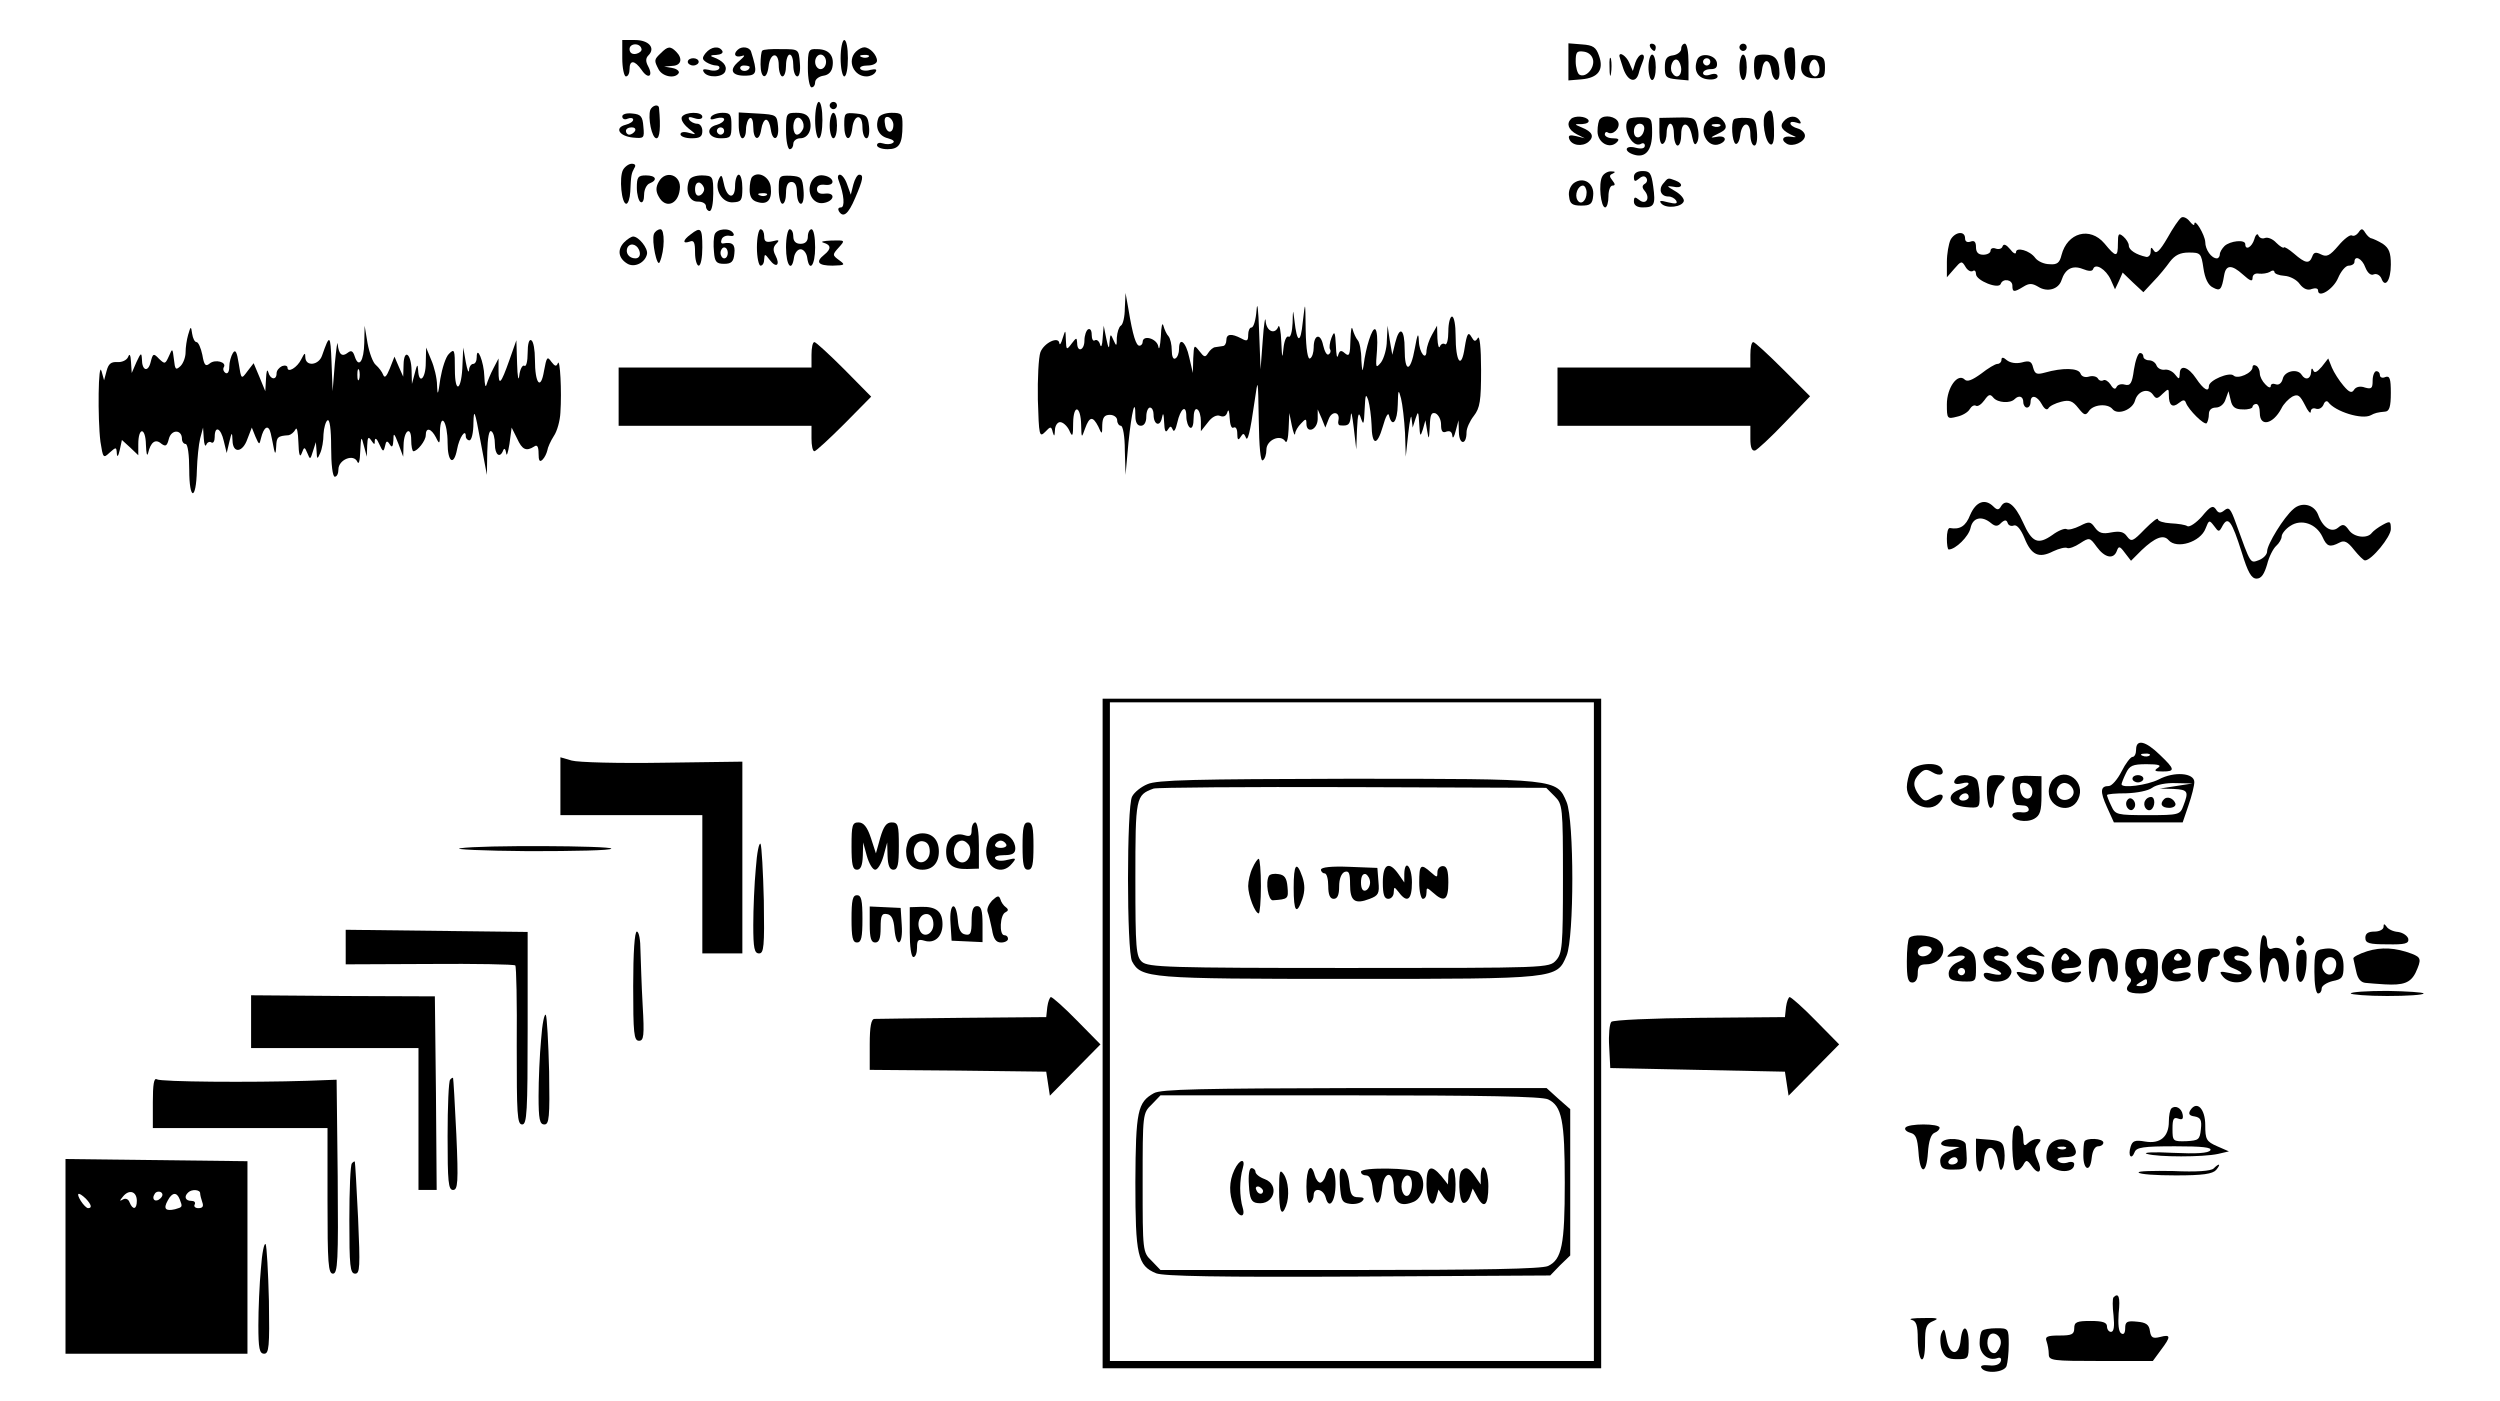 <?xml version="1.0" standalone="no"?>
<!DOCTYPE svg PUBLIC "-//W3C//DTD SVG 20010904//EN"
 "http://www.w3.org/TR/2001/REC-SVG-20010904/DTD/svg10.dtd">
<svg version="1.0" xmlns="http://www.w3.org/2000/svg"
 width="687pt" height="385pt" viewBox="0 0 687 385"
 preserveAspectRatio="xMidYMid meet">

<g transform="translate(0,385) scale(0.1,-0.1)"
fill="#000000" stroke="none">
<path d="M1710 3690 c0 -27 5 -50 10 -50 6 0 10 9 10 20 0 26 14 25 33 -2 18
-27 33 -18 18 10 -7 13 -7 22 1 30 20 20 1 42 -37 42 l-35 0 0 -50z m53 25 c1
-5 -6 -11 -15 -13 -11 -2 -18 3 -18 13 0 17 30 18 33 0z"/>
<path d="M2310 3690 c0 -27 5 -50 10 -50 6 0 10 23 10 50 0 28 -4 50 -10 50
-5 0 -10 -22 -10 -50z"/>
<path d="M4310 3680 l0 -51 36 3 c46 4 62 26 48 65 -8 23 -16 29 -47 31 l-37
3 0 -51z m68 4 c3 -23 -21 -49 -38 -39 -5 3 -10 20 -10 36 0 26 3 30 23 27 13
-2 23 -11 25 -24z"/>
<path d="M4535 3720 c3 -5 8 -10 11 -10 2 0 4 5 4 10 0 6 -5 10 -11 10 -5 0
-7 -4 -4 -10z"/>
<path d="M4620 3716 c0 -8 -10 -16 -22 -18 -18 -2 -23 -10 -23 -33 0 -27 4
-30 33 -33 l32 -3 0 50 c0 28 -4 51 -10 51 -5 0 -10 -6 -10 -14z m0 -57 c0
-20 -15 -26 -25 -9 -9 15 3 43 15 35 5 -3 10 -15 10 -26z"/>
<path d="M4780 3720 c0 -5 5 -10 10 -10 6 0 10 5 10 10 0 6 -4 10 -10 10 -5 0
-10 -4 -10 -10z"/>
<path d="M1816 3704 c-19 -18 -19 -20 -6 -45 11 -20 45 -26 55 -10 3 5 -5 12
-17 14 l-23 4 23 2 c24 1 29 20 10 39 -16 16 -23 15 -42 -4z"/>
<path d="M1939 3704 c-10 -13 -10 -17 2 -25 8 -5 20 -9 27 -9 7 0 11 -4 8 -9
-3 -5 -16 -7 -28 -3 -14 3 -19 2 -14 -6 10 -17 53 -15 59 2 6 15 -6 29 -33 39
-10 3 -7 6 8 6 13 1 20 5 17 11 -9 15 -31 12 -46 -6z"/>
<path d="M2027 3713 c-13 -12 -7 -22 11 -17 11 4 9 0 -7 -14 -29 -24 -21 -41
19 -40 30 1 32 9 14 66 -4 13 -26 16 -37 5z m33 -47 c0 -11 -19 -15 -25 -6 -3
5 1 10 9 10 9 0 16 -2 16 -4z"/>
<path d="M2095 3711 c-3 -2 -5 -19 -5 -38 0 -39 17 -45 22 -6 4 39 28 42 28 4
0 -17 5 -31 10 -31 6 0 10 14 10 30 0 17 5 30 10 30 6 0 10 -13 10 -30 0 -16
5 -30 11 -30 6 0 9 16 7 37 -3 38 -3 38 -51 38 -26 1 -50 -1 -52 -4z"/>
<path d="M2220 3663 c0 -29 5 -53 10 -53 6 0 10 6 10 14 0 8 10 16 23 18 14 2
23 11 25 27 4 29 -11 46 -43 46 -23 1 -25 -2 -25 -52z m50 17 c0 -11 -7 -20
-15 -20 -8 0 -15 9 -15 20 0 11 7 20 15 20 8 0 15 -9 15 -20z"/>
<path d="M2352 3708 c-25 -25 -6 -68 29 -68 10 0 21 5 25 12 5 8 0 9 -14 6
-12 -4 -25 -2 -28 3 -3 5 6 9 20 9 15 0 26 6 26 13 0 16 -20 37 -35 37 -6 0
-16 -5 -23 -12z m35 -14 c-3 -3 -12 -4 -19 -1 -8 3 -5 6 6 6 11 1 17 -2 13 -5z"/>
<path d="M4906 3712 c-9 -15 6 -82 18 -82 9 0 12 31 7 83 -1 10 -19 9 -25 -1z"/>
<path d="M4423 3665 c0 -22 2 -30 4 -17 2 12 2 30 0 40 -3 9 -5 -1 -4 -23z"/>
<path d="M4450 3696 c0 -1 5 -17 11 -35 12 -34 34 -41 42 -13 2 9 8 25 12 35
4 10 3 17 -3 17 -6 0 -14 -10 -18 -22 l-7 -23 -10 23 c-8 18 -27 31 -27 18z"/>
<path d="M4530 3665 c0 -19 5 -35 10 -35 6 0 10 16 10 35 0 19 -4 35 -10 35
-5 0 -10 -16 -10 -35z"/>
<path d="M4664 3686 c-11 -29 1 -51 29 -54 15 -2 27 2 27 8 0 7 -8 9 -20 5
-11 -4 -20 -2 -20 4 0 6 9 11 21 11 14 0 19 5 17 18 -4 22 -46 29 -54 8z m36
-6 c0 -5 -4 -10 -10 -10 -5 0 -10 5 -10 10 0 6 5 10 10 10 6 0 10 -4 10 -10z"/>
<path d="M4780 3665 c0 -19 5 -35 10 -35 6 0 10 16 10 35 0 19 -4 35 -10 35
-5 0 -10 -16 -10 -35z"/>
<path d="M4820 3665 c0 -41 17 -47 22 -7 4 33 22 32 26 -3 4 -29 22 -34 22 -6
0 37 -12 51 -41 51 -26 0 -29 -3 -29 -35z"/>
<path d="M4954 3686 c-12 -31 0 -51 31 -51 27 0 30 3 30 30 0 25 -4 30 -28 33
-17 2 -29 -2 -33 -12z m46 -27 c0 -20 -15 -26 -25 -9 -9 15 3 43 15 35 5 -3
10 -15 10 -26z"/>
<path d="M1890 3680 c0 -5 7 -10 15 -10 8 0 15 5 15 10 0 6 -7 10 -15 10 -8 0
-15 -4 -15 -10z"/>
<path d="M2240 3520 c0 -27 5 -50 10 -50 6 0 10 23 10 50 0 28 -4 50 -10 50
-5 0 -10 -22 -10 -50z"/>
<path d="M2280 3560 c0 -5 5 -10 10 -10 6 0 10 5 10 10 0 6 -4 10 -10 10 -5 0
-10 -4 -10 -10z"/>
<path d="M1787 3548 c-7 -21 4 -78 17 -78 9 0 12 30 7 83 -1 12 -18 8 -24 -5z"/>
<path d="M4852 3538 c-12 -15 -2 -80 14 -85 7 -2 10 14 9 42 -2 52 -7 61 -23
43z"/>
<path d="M1710 3530 c0 -7 7 -10 15 -6 8 3 15 2 15 -3 0 -5 -9 -11 -21 -14
-31 -8 -18 -31 20 -35 31 -3 32 -2 29 30 -2 28 -7 34 -30 36 -17 2 -28 -2 -28
-8z m35 -40 c-3 -5 -10 -10 -16 -10 -5 0 -9 5 -9 10 0 6 7 10 16 10 8 0 12 -4
9 -10z"/>
<path d="M1874 3529 c-4 -7 4 -20 17 -31 24 -19 24 -19 2 -13 -14 4 -23 2 -23
-4 0 -6 14 -11 30 -11 23 0 30 4 30 20 0 11 -6 20 -14 20 -8 0 -18 5 -22 11
-4 8 0 9 15 4 12 -4 21 -2 21 4 0 15 -47 14 -56 0z"/>
<path d="M1954 3529 c-4 -8 0 -9 15 -4 11 3 21 2 21 -3 0 -5 -9 -12 -20 -15
-33 -8 -25 -37 10 -37 28 0 30 3 30 35 0 30 -3 35 -24 35 -14 0 -28 -5 -32
-11z m36 -39 c0 -5 -4 -10 -10 -10 -5 0 -10 5 -10 10 0 6 5 10 10 10 6 0 10
-4 10 -10z"/>
<path d="M2030 3506 c0 -20 5 -36 10 -36 6 0 10 11 10 24 0 14 5 28 10 31 6 4
10 -7 10 -24 0 -37 17 -41 22 -6 2 14 8 26 13 26 6 0 11 -12 13 -26 5 -37 24
-30 20 8 -3 31 -4 32 -55 35 l-53 3 0 -35z"/>
<path d="M2160 3490 c0 -27 5 -50 10 -50 6 0 10 7 10 15 0 8 9 15 19 15 22 0
34 25 26 51 -4 13 -16 19 -36 19 -28 0 -29 -1 -29 -50z m47 6 c-4 -9 -11 -16
-17 -16 -11 0 -14 33 -3 44 11 10 26 -11 20 -28z"/>
<path d="M2280 3505 c0 -19 5 -35 10 -35 6 0 10 16 10 35 0 19 -4 35 -10 35
-5 0 -10 -16 -10 -35z"/>
<path d="M2320 3506 c0 -42 17 -49 22 -9 4 39 28 42 28 4 0 -17 5 -31 11 -31
6 0 9 14 7 33 -3 28 -7 32 -35 35 -32 3 -33 2 -33 -32z"/>
<path d="M2414 3526 c-10 -27 1 -50 26 -56 15 -4 20 -9 13 -13 -6 -4 -18 -4
-27 -1 -9 3 -16 1 -16 -5 0 -6 13 -11 29 -11 32 0 41 14 41 66 0 31 -2 34 -30
34 -17 0 -33 -6 -36 -14z m41 -19 c0 -26 -20 -25 -23 2 -3 16 1 22 10 19 7 -3
13 -12 13 -21z"/>
<path d="M4317 3523 c-13 -13 -7 -30 16 -42 l22 -11 -24 6 c-17 4 -22 2 -19
-7 6 -19 36 -23 53 -9 17 15 11 28 -19 40 -21 9 -21 9 2 9 13 1 20 5 17 11 -7
11 -38 13 -48 3z"/>
<path d="M4397 3523 c-4 -3 -7 -19 -7 -34 0 -31 33 -50 53 -30 8 8 5 11 -11
11 -12 0 -22 5 -22 11 0 5 4 8 8 5 14 -9 35 12 29 28 -6 16 -38 22 -50 9z"/>
<path d="M4476 3523 c-21 -21 9 -83 34 -68 5 3 10 1 10 -5 0 -8 -9 -10 -25 -6
-30 8 -34 -10 -5 -19 32 -10 50 12 50 60 0 39 -2 42 -29 43 -16 0 -32 -2 -35
-5z m42 -30 c-5 -25 -28 -28 -28 -4 0 12 6 21 16 21 9 0 14 -7 12 -17z"/>
<path d="M4560 3487 c0 -23 4 -36 10 -32 6 3 10 17 10 31 0 13 5 24 10 24 6 0
10 -13 10 -30 0 -16 5 -30 10 -30 6 0 10 14 10 31 0 39 23 34 30 -7 4 -20 8
-25 13 -16 5 7 6 25 2 41 -6 27 -9 29 -56 28 l-49 -1 0 -39z"/>
<path d="M4692 3518 c-26 -26 0 -77 33 -64 23 9 18 25 -7 20 -20 -4 -19 -2 4
9 21 10 24 16 17 30 -12 20 -30 22 -47 5z m35 -14 c-3 -3 -12 -4 -19 -1 -8 3
-5 6 6 6 11 1 17 -2 13 -5z"/>
<path d="M4765 3522 c-9 -9 -5 -61 4 -67 5 -3 11 7 13 22 4 39 28 42 28 4 0
-17 5 -31 11 -31 6 0 9 16 7 38 -3 33 -6 37 -30 38 -15 1 -30 -1 -33 -4z"/>
<path d="M4901 3516 c-12 -14 -3 -26 29 -40 8 -3 5 -4 -7 -2 -23 4 -31 -8 -13
-19 16 -10 50 5 50 22 0 8 -9 17 -20 20 -11 3 -20 9 -20 14 0 5 7 5 17 2 11
-4 14 -3 9 5 -10 16 -31 15 -45 -2z"/>
<path d="M1712 3383 c-11 -21 -4 -93 9 -93 5 0 10 15 11 33 2 46 3 50 11 65 5
7 3 12 -7 12 -8 0 -19 -8 -24 -17z"/>
<path d="M4403 3365 c-11 -19 -4 -85 8 -85 5 0 9 14 9 30 0 17 5 30 11 30 8 0
8 4 0 14 -9 11 -9 15 1 19 8 4 7 6 -4 6 -9 1 -21 -6 -25 -14z"/>
<path d="M4490 3364 c0 -13 3 -14 14 -5 9 8 16 8 20 2 4 -5 2 -13 -4 -16 -8
-5 -8 -11 0 -20 16 -20 3 -40 -16 -24 -11 9 -14 8 -14 -5 0 -10 9 -16 24 -16
32 0 36 7 29 58 -5 36 -9 42 -29 42 -15 0 -24 -6 -24 -16z"/>
<path d="M1750 3334 c0 -18 5 -36 10 -39 6 -4 10 5 10 20 0 14 7 28 15 31 23
9 18 22 -10 22 -22 0 -25 -5 -25 -34z"/>
<path d="M1810 3350 c-8 -14 -8 -26 0 -40 18 -34 53 -23 58 19 6 40 -39 56
-58 21z"/>
<path d="M1894 3355 c-12 -30 0 -60 24 -59 12 0 22 -5 22 -13 0 -7 5 -13 10
-13 6 0 10 22 10 48 0 48 -1 49 -31 50 -17 0 -32 -5 -35 -13z m41 -25 c0 -7
-6 -15 -12 -17 -8 -3 -13 4 -13 17 0 13 5 20 13 18 6 -3 12 -11 12 -18z"/>
<path d="M1975 3357 c-12 -29 10 -65 39 -63 23 1 26 5 26 39 0 20 -4 37 -10
37 -5 0 -10 -14 -10 -31 0 -39 -23 -34 -31 7 -5 24 -7 26 -14 11z"/>
<path d="M2067 3364 c-4 -4 -7 -20 -7 -35 0 -19 6 -30 21 -34 28 -9 41 6 37
41 -3 28 -34 45 -51 28z m40 -50 c-3 -3 -12 -4 -19 -1 -8 3 -5 6 6 6 11 1 17
-2 13 -5z"/>
<path d="M2140 3329 c0 -21 5 -39 10 -39 6 0 10 14 10 30 0 20 5 30 15 30 10
0 15 -10 15 -30 0 -16 5 -30 11 -30 6 0 9 16 7 38 -3 34 -6 37 -35 39 -32 1
-33 0 -33 -38z"/>
<path d="M2230 3351 c-15 -29 4 -63 32 -59 30 4 36 29 6 26 -15 -2 -23 2 -23
12 0 10 8 14 23 12 30 -3 24 22 -6 26 -13 2 -25 -4 -32 -17z"/>
<path d="M2305 3353 c15 -39 17 -73 6 -73 -7 0 -9 -4 -6 -10 12 -20 26 -9 45
36 22 51 24 64 11 64 -5 0 -12 -12 -16 -27 l-7 -28 -10 28 c-5 15 -14 27 -20
27 -6 0 -7 -8 -3 -17z"/>
<path d="M4325 3347 c-10 -8 -16 -23 -13 -38 2 -19 9 -24 33 -24 25 0 31 4 33
27 4 34 -26 54 -53 35z m35 -26 c0 -23 -16 -36 -25 -21 -9 14 1 40 15 40 5 0
10 -9 10 -19z"/>
<path d="M4570 3345 c-13 -16 -6 -35 15 -35 8 0 17 -5 21 -11 5 -9 -1 -10 -22
-5 -22 6 -26 5 -18 -4 14 -14 56 -9 61 7 2 6 -8 19 -24 28 -24 14 -24 15 -5
12 25 -6 30 8 6 17 -21 8 -20 8 -34 -9z"/>
<path d="M5994 3252 c-6 -4 -23 -29 -38 -56 -21 -36 -31 -45 -37 -35 -7 11 -9
11 -9 -3 0 -9 -6 -15 -12 -14 -28 6 -48 19 -48 31 0 7 -7 18 -15 25 -13 11
-15 8 -15 -19 0 -39 -5 -39 -37 0 -40 47 -102 30 -118 -32 -5 -21 -12 -27 -33
-25 -15 0 -32 8 -39 17 -15 21 -53 31 -53 16 0 -7 -8 -3 -16 8 -11 13 -18 16
-21 8 -2 -7 -11 -9 -19 -6 -8 3 -14 0 -14 -6 0 -6 -9 -11 -20 -11 -14 0 -20 7
-20 21 0 15 -5 19 -15 15 -9 -3 -15 0 -15 9 0 22 -28 18 -40 -4 -5 -11 -10
-38 -10 -61 l0 -42 20 23 c19 22 21 23 31 6 5 -9 14 -15 20 -12 5 4 9 0 9 -8
0 -18 63 -43 68 -27 6 16 32 12 32 -5 0 -18 4 -19 30 -3 16 10 24 10 41 0 25
-16 56 -7 64 18 10 31 30 42 58 31 17 -7 27 -7 29 0 6 17 35 -1 48 -29 l12
-27 11 23 10 23 28 -27 29 -27 27 29 c16 16 36 41 46 55 14 18 28 25 52 25 32
0 34 -2 40 -43 4 -28 13 -47 26 -53 20 -11 24 -7 31 34 5 29 21 29 51 2 20
-18 27 -21 27 -10 0 9 7 14 18 12 9 -1 23 1 30 5 6 5 12 4 12 0 0 -5 12 -10
28 -11 15 -1 34 -11 42 -23 10 -13 22 -18 33 -13 9 3 17 2 17 -4 0 -23 42 3
55 34 8 19 21 34 29 34 9 0 16 5 16 10 0 20 21 10 30 -15 6 -15 15 -23 23 -19
8 3 17 -2 21 -11 10 -28 26 -6 26 38 0 33 -5 45 -22 57 -13 8 -27 14 -31 15
-4 0 -12 7 -17 15 -8 13 -11 13 -19 1 -5 -7 -13 -11 -18 -8 -5 3 -22 -10 -37
-28 -24 -28 -32 -32 -48 -24 -14 7 -20 6 -24 -6 -8 -21 -19 -19 -50 8 -14 12
-27 20 -28 17 -1 -3 -11 3 -21 13 -9 10 -23 16 -31 13 -7 -3 -15 0 -18 7 -2 7
-8 2 -11 -10 -7 -23 -25 -32 -25 -14 0 14 -42 9 -57 -5 -7 -7 -13 -17 -13 -23
0 -6 -4 -11 -8 -11 -15 0 -32 24 -32 45 -1 20 -30 68 -30 49 0 -5 -6 -1 -13 8
-7 9 -18 14 -23 10z"/>
<path d="M1797 3207 c-7 -19 9 -95 16 -77 14 32 14 90 2 90 -7 0 -15 -6 -18
-13z"/>
<path d="M1898 3206 c-22 -16 -23 -27 -3 -20 12 5 15 -2 15 -30 0 -20 5 -36
10 -36 6 0 10 23 10 50 0 53 -4 58 -32 36z"/>
<path d="M1964 3206 c-3 -8 -4 -29 -2 -48 2 -28 7 -33 28 -33 20 0 26 6 28 28
3 25 -5 33 -31 28 -5 -1 -7 4 -4 11 2 7 12 12 22 10 10 -2 14 1 10 7 -9 16
-45 13 -51 -3z m36 -51 c0 -8 -4 -15 -10 -15 -5 0 -10 7 -10 15 0 8 5 15 10
15 6 0 10 -7 10 -15z"/>
<path d="M2080 3170 c0 -27 5 -50 10 -50 6 0 10 8 10 18 1 15 2 15 15 -2 18
-24 30 -15 16 12 -7 13 -7 23 2 32 10 10 8 12 -10 7 -18 -4 -23 -1 -23 14 0
10 -4 19 -10 19 -5 0 -10 -22 -10 -50z"/>
<path d="M2160 3170 c0 -50 16 -70 22 -27 2 12 10 22 18 22 8 0 16 -10 18 -22
6 -43 22 -23 22 27 0 28 -4 50 -10 50 -5 0 -10 -9 -10 -20 0 -13 -7 -20 -20
-20 -13 0 -20 7 -20 20 0 11 -4 20 -10 20 -5 0 -10 -22 -10 -50z"/>
<path d="M1715 3184 c-19 -20 -16 -43 8 -58 20 -13 50 2 55 26 3 16 -23 48
-38 48 -5 0 -16 -7 -25 -16z m43 -27 c2 -10 -3 -17 -12 -17 -18 0 -29 16 -21
31 9 14 29 6 33 -14z"/>
<path d="M2263 3183 c21 -6 22 -17 2 -33 -25 -20 -17 -30 23 -30 34 1 36 2 18
15 -19 14 -19 15 -1 35 18 20 18 20 -21 19 -21 -1 -31 -3 -21 -6z"/>
<path d="M3091 3003 c0 -23 -5 -45 -11 -48 -5 -3 -10 -18 -11 -33 0 -24 -1
-25 -9 -7 -8 19 -9 18 -11 -5 -1 -21 -3 -19 -9 10 l-7 35 -3 -35 c-1 -19 -4
-27 -7 -17 -2 9 -9 15 -14 12 -5 -4 -9 3 -9 15 0 12 -4 18 -10 15 -5 -3 -10
-17 -10 -31 0 -27 -20 -34 -20 -6 -1 15 -2 15 -15 -2 -14 -19 -15 -18 -16 10
-1 29 -1 29 -9 4 -4 -14 -8 -20 -9 -13 -2 20 -42 1 -52 -25 -5 -14 -8 -72 -7
-130 3 -99 4 -105 20 -89 15 16 17 16 21 -1 4 -13 5 -11 6 6 0 12 7 22 14 22
8 0 19 -10 25 -22 9 -21 11 -18 11 20 1 53 21 47 22 -6 1 -37 1 -37 11 -9 12
33 21 34 36 5 10 -23 11 -23 11 5 1 20 6 27 21 27 11 0 20 -7 20 -15 0 -8 5
-15 10 -15 6 0 11 -30 11 -67 l2 -68 8 89 c9 86 19 127 19 73 0 -17 5 -27 15
-27 9 0 15 9 15 25 0 14 5 25 10 25 6 0 10 -9 10 -19 0 -29 18 -35 23 -9 3 16
5 12 6 -12 1 -24 4 -31 10 -21 7 11 9 11 14 0 3 -8 8 1 12 19 9 40 25 52 25
18 0 -14 5 -28 10 -31 6 -4 10 7 10 25 0 18 4 29 10 25 6 -3 10 -18 10 -33 l0
-27 19 24 c11 15 24 22 34 18 10 -4 17 0 20 11 3 9 5 2 6 -16 1 -19 5 -31 11
-27 6 3 10 -4 10 -17 0 -17 3 -19 9 -9 7 11 9 11 14 0 5 -16 12 9 25 101 9 63
9 62 11 -53 1 -76 5 -116 11 -112 6 3 10 17 10 29 0 27 39 44 52 23 4 -7 8 8
9 33 l2 45 7 -35 c4 -19 8 -29 9 -22 0 7 8 20 16 28 13 14 15 14 15 0 0 -29
30 -18 31 12 l0 27 11 -25 10 -25 9 23 c9 24 32 21 27 -3 -2 -8 0 -14 5 -14
23 -2 27 2 29 27 1 15 4 0 8 -33 l7 -60 2 55 c2 44 5 50 11 30 7 -20 8 -16 10
25 2 41 3 45 10 25 4 -14 8 -44 9 -67 1 -58 15 -60 31 -5 8 29 15 40 17 30 9
-35 23 -17 24 30 1 42 2 44 9 17 4 -16 9 -59 11 -95 l2 -65 7 65 c4 36 8 54 9
40 l3 -25 8 25 c7 22 8 20 10 -15 2 -35 3 -37 10 -15 l7 25 5 -30 c4 -25 5
-23 7 12 1 33 4 41 16 37 8 -4 15 -17 15 -31 0 -18 4 -24 15 -19 10 3 15 -1
16 -12 1 -9 5 -3 9 13 l8 30 1 -33 c1 -35 21 -36 21 0 0 11 9 31 20 45 17 22
20 41 20 127 0 61 -4 96 -9 87 -7 -11 -10 -10 -18 4 -8 14 -12 8 -18 -30 -9
-62 -25 -41 -25 33 0 28 -4 52 -10 52 -5 0 -10 -18 -10 -41 0 -22 -4 -38 -9
-35 -5 4 -12 0 -14 -6 -3 -7 -6 3 -7 22 l-1 35 -14 -25 c-8 -14 -14 -33 -15
-43 0 -31 -20 -7 -21 26 -1 25 -4 20 -11 -20 -12 -67 -28 -68 -28 -3 0 57 -14
66 -26 18 l-8 -33 -7 40 -6 40 -2 -41 c0 -22 -8 -49 -16 -60 -15 -18 -15 -15
-11 34 2 29 0 55 -5 57 -8 6 -26 -49 -32 -100 -3 -20 -4 -15 -6 15 0 26 -5 50
-10 55 -5 6 -11 19 -14 30 -3 11 -5 -2 -6 -29 -1 -41 -3 -47 -15 -37 -11 10
-15 8 -19 -6 -3 -10 -5 2 -6 27 -2 39 -4 42 -12 22 -5 -13 -7 -28 -4 -32 3 -5
1 -11 -4 -14 -5 -3 -11 8 -15 25 -7 35 -26 30 -26 -6 0 -13 -4 -27 -10 -30 -6
-4 -11 24 -12 77 -1 83 -1 83 -8 23 -6 -61 -16 -59 -23 5 -4 32 -4 32 -5 -8
-1 -24 -6 -41 -11 -37 -6 3 -12 -12 -14 -32 -3 -31 -4 -28 -6 17 -1 30 -5 49
-8 43 -9 -24 -33 -14 -35 15 -1 15 -5 -9 -8 -53 l-6 -80 -4 105 c-2 60 -5 85
-7 58 -2 -27 -8 -48 -14 -48 -5 0 -9 -9 -9 -20 0 -17 -3 -19 -19 -10 -27 14
-41 13 -41 -5 0 -8 -4 -16 -10 -16 -5 -1 -15 -2 -20 -3 -6 0 -15 -8 -20 -16
-8 -13 -11 -12 -24 5 -15 19 -15 18 -17 -20 l-1 -40 -10 43 c-9 43 -28 58 -28
23 0 -11 -4 -23 -10 -26 -6 -4 -10 6 -10 22 0 16 -4 33 -9 39 -5 5 -11 18 -14
29 -3 11 -6 -2 -7 -30 -2 -27 -5 -40 -7 -27 -4 22 -43 33 -43 12 0 -5 -4 -10
-9 -10 -9 0 -18 27 -30 100 l-8 45 -2 -42z"/>
<path d="M517 2930 c-4 -14 -7 -35 -7 -48 0 -13 -6 -30 -14 -38 -13 -12 -15
-10 -18 18 -4 32 -4 32 -14 9 -10 -22 -11 -22 -27 -7 -15 16 -17 15 -23 -9 -7
-29 -24 -24 -24 8 -1 19 -3 18 -15 -8 l-13 -30 -2 30 c-1 20 -4 25 -8 14 -4
-9 -17 -15 -30 -14 -17 1 -24 -5 -29 -24 l-7 -26 -7 25 c-9 32 -11 -130 -3
-194 7 -45 8 -46 25 -30 18 16 19 16 20 -2 1 -12 4 -8 8 9 l6 28 23 -21 22
-21 0 30 c0 48 20 48 21 -1 1 -24 3 -34 6 -23 7 30 20 40 36 26 12 -9 16 -7
21 13 7 27 36 26 36 0 0 -8 5 -14 10 -14 6 0 10 -30 10 -71 0 -85 19 -86 21
-1 1 31 5 71 9 87 l8 30 2 -30 c1 -16 4 -24 7 -17 2 6 9 10 14 6 5 -3 9 4 9
15 0 33 17 25 25 -11 l8 -33 7 30 c7 29 8 29 9 4 1 -36 28 -33 41 5 l12 31 10
-25 c10 -23 11 -23 15 -5 8 33 21 40 27 14 3 -13 7 -33 9 -44 3 -14 5 -12 6 8
1 26 4 29 34 31 6 1 15 8 19 16 4 8 7 -7 8 -35 1 -34 4 -44 9 -31 7 19 8 19
16 0 7 -18 8 -17 15 6 l8 25 2 -25 c1 -23 2 -23 10 -5 5 11 9 34 9 52 1 17 6
35 11 38 6 4 10 -23 10 -74 0 -47 4 -81 10 -81 6 0 10 9 10 20 0 27 42 44 52
21 4 -9 7 2 8 29 2 42 3 43 10 15 l8 -30 1 30 c1 23 3 27 11 15 9 -13 10 -13
10 0 1 8 6 4 12 -10 10 -22 12 -23 16 -6 3 15 6 16 13 5 6 -10 9 -7 10 11 0
22 2 21 14 -10 l13 -35 1 32 c1 41 21 54 21 14 0 -17 3 -31 6 -31 11 0 34 29
34 44 0 23 15 19 28 -6 10 -21 11 -19 11 17 2 55 21 25 21 -32 0 -53 17 -65
26 -18 6 33 24 59 24 36 0 -6 5 -11 10 -11 6 0 11 21 11 48 1 41 4 34 19 -48
l18 -95 1 63 c1 39 5 61 11 57 6 -3 10 -19 10 -36 0 -29 14 -40 23 -16 3 7 6
3 8 -8 1 -11 5 0 9 25 l6 45 15 -30 c14 -31 25 -36 47 -22 8 6 12 0 12 -19 0
-20 3 -25 11 -17 6 6 11 17 13 25 1 8 9 26 18 40 9 13 17 42 18 64 4 59 -1
151 -7 136 -4 -10 -8 -9 -18 4 -11 16 -13 13 -20 -25 -9 -55 -25 -36 -25 31 0
26 -4 50 -10 53 -6 4 -10 -10 -10 -35 0 -23 -4 -39 -9 -35 -5 3 -12 -9 -14
-27 -2 -18 -5 -4 -6 32 l-2 65 -19 -54 c-24 -68 -30 -73 -30 -30 l0 34 -14
-27 c-8 -15 -16 -35 -19 -45 -3 -10 -5 0 -6 22 -1 41 -21 89 -21 53 0 -10 -4
-18 -10 -18 -5 0 -11 -8 -11 -17 -1 -10 -5 0 -9 22 l-7 40 -2 -45 c-2 -73 -21
-86 -21 -15 0 54 -1 58 -16 43 -9 -8 -19 -40 -24 -69 -6 -45 -8 -48 -9 -18 0
20 -8 52 -16 70 l-14 34 -1 -42 c0 -44 -19 -61 -21 -20 -1 18 -3 16 -9 -8 l-8
-30 -1 37 c-1 47 -21 61 -22 16 l-1 -33 -12 27 -12 28 -13 -33 c-9 -22 -14
-27 -18 -17 -3 8 -12 20 -20 27 -8 6 -18 33 -23 60 l-8 48 -1 -47 c-1 -50 -15
-71 -26 -38 -5 16 -10 18 -19 11 -16 -13 -25 -5 -28 23 -1 12 -4 -13 -8 -54
l-6 -75 -3 80 c-3 77 -5 78 -26 18 -9 -27 -45 -31 -46 -5 0 14 -2 13 -11 -5
-11 -23 -38 -39 -38 -23 0 5 -7 7 -15 4 -8 -4 -15 -12 -15 -20 0 -20 -18 -17
-23 4 -3 9 -5 1 -6 -18 l-2 -35 -16 39 -16 38 -17 -22 c-17 -23 -17 -23 -24
21 -5 32 -9 40 -16 29 -5 -8 -10 -25 -10 -38 0 -13 -4 -20 -10 -17 -6 4 -8 11
-5 16 9 14 -24 23 -39 10 -11 -9 -15 -5 -20 24 -4 19 -11 35 -16 35 -5 0 -10
10 -12 23 -3 22 -4 21 -11 -3z m470 -122 c-3 -7 -5 -2 -5 12 0 14 2 19 5 13 2
-7 2 -19 0 -25z"/>
<path d="M2230 2875 l0 -35 -265 0 -265 0 0 -80 0 -80 265 0 265 0 0 -35 c0
-19 3 -35 8 -35 4 0 41 34 82 75 l74 75 -74 75 c-41 41 -78 75 -82 75 -5 0 -8
-16 -8 -35z"/>
<path d="M4810 2875 l0 -35 -265 0 -265 0 0 -80 0 -80 265 0 265 0 0 -36 c0
-23 4 -34 13 -32 6 2 43 36 81 76 l70 73 -74 74 c-41 41 -78 75 -82 75 -5 0
-8 -16 -8 -35z"/>
<path d="M5864 2834 c-5 -38 -10 -45 -25 -41 -10 3 -20 0 -23 -7 -3 -7 -9 -5
-16 7 -6 9 -15 15 -20 12 -5 -3 -12 -1 -15 5 -4 6 -15 8 -25 5 -10 -3 -20 0
-23 9 -6 15 -49 16 -98 2 -22 -6 -27 -4 -32 14 -4 17 -10 20 -31 14 -16 -4
-32 -1 -41 6 -10 9 -15 9 -15 1 0 -6 -5 -11 -11 -11 -6 0 -26 -12 -45 -27 -25
-18 -38 -23 -45 -16 -19 19 -49 -22 -49 -68 0 -40 1 -41 28 -34 15 3 31 13 35
21 5 8 12 12 17 9 5 -3 15 4 23 15 12 17 16 18 25 7 12 -14 46 -16 58 -4 12
12 24 8 24 -8 0 -8 5 -15 10 -15 6 0 10 7 10 15 0 22 18 18 31 -6 7 -13 14
-17 18 -11 3 6 19 14 35 18 23 6 32 2 47 -17 16 -20 20 -22 29 -9 12 19 52 22
65 6 14 -18 55 -2 62 23 7 26 35 36 49 17 9 -13 12 -13 27 2 16 15 17 15 17
-4 0 -28 10 -36 28 -21 11 9 16 9 19 0 7 -19 50 -62 57 -56 3 4 6 15 6 25 0
11 7 18 19 18 11 0 23 9 27 23 l8 22 6 -25 c4 -19 13 -25 33 -25 15 -1 27 3
27 7 0 4 5 8 10 8 6 0 10 -11 10 -25 0 -39 36 -31 59 12 6 13 20 27 30 33 16
8 21 4 35 -23 8 -17 16 -26 16 -18 0 7 6 11 14 8 8 -3 17 2 21 11 3 9 9 12 13
7 19 -26 93 -49 117 -36 11 6 18 8 40 10 11 1 15 14 15 51 0 40 -3 48 -15 44
-8 -4 -15 -1 -15 5 0 6 -4 11 -10 11 -5 0 -10 -12 -10 -26 0 -21 -3 -24 -21
-19 -13 5 -25 2 -30 -6 -6 -10 -13 -8 -29 11 -12 14 -26 36 -32 50 l-10 25
-18 -23 c-13 -15 -20 -18 -23 -10 -3 8 -6 6 -6 -4 -1 -20 -16 -24 -26 -8 -11
18 -47 11 -52 -11 -3 -12 -11 -18 -19 -15 -8 3 -14 1 -14 -5 0 -6 -7 -4 -15 5
-8 8 -15 21 -15 30 0 8 -4 18 -10 21 -5 3 -10 2 -10 -4 0 -16 -41 -34 -52 -23
-11 11 -68 -13 -68 -29 0 -18 -15 -9 -35 21 -22 33 -45 39 -45 13 -1 -16 -2
-16 -13 -2 -7 9 -20 15 -29 13 -9 -1 -19 4 -22 12 -3 8 -12 14 -21 14 -8 0
-15 5 -15 10 0 6 -4 10 -9 10 -6 0 -13 -21 -17 -46z"/>
<path d="M5414 2435 c-12 -31 -28 -41 -56 -36 -5 0 -8 -12 -8 -29 0 -16 2 -30
5 -30 19 0 55 36 60 59 6 29 31 35 57 13 11 -9 18 -9 27 1 10 9 15 9 18 0 2
-7 10 -10 17 -7 8 3 19 -10 29 -34 19 -48 40 -57 79 -37 17 8 34 12 39 9 5 -2
20 3 35 13 26 17 27 16 46 -10 22 -30 46 -35 55 -11 5 14 8 14 22 -5 l17 -22
29 29 c37 35 60 44 74 28 22 -26 88 -6 102 32 9 23 10 24 23 7 13 -18 14 -18
24 1 15 26 25 12 52 -73 17 -56 27 -73 41 -73 13 0 21 12 29 39 5 21 17 44 25
51 8 7 15 19 15 26 0 7 11 21 24 29 30 20 71 6 88 -30 12 -27 20 -30 47 -16
13 7 22 3 40 -20 13 -16 26 -29 30 -29 18 0 71 65 71 86 0 22 -2 23 -22 12
-13 -7 -26 -17 -30 -22 -12 -17 -49 -13 -63 7 -12 17 -17 18 -30 7 -18 -15
-42 0 -55 36 -11 28 -45 36 -68 15 -26 -22 -72 -97 -72 -116 0 -9 -10 -19 -22
-24 -25 -9 -22 -14 -64 102 -14 39 -19 45 -31 35 -11 -9 -17 -9 -24 3 -8 11
-15 8 -38 -20 -16 -18 -34 -30 -40 -27 -5 4 -26 7 -46 8 -19 1 -35 6 -35 11 0
6 -16 -7 -36 -27 -33 -34 -37 -36 -49 -20 -9 13 -20 15 -43 11 -24 -5 -34 -2
-45 13 -12 17 -16 18 -41 5 -16 -8 -32 -12 -37 -9 -5 3 -23 -4 -39 -16 -40
-28 -56 -21 -81 35 -22 49 -46 67 -60 44 -6 -11 -11 -11 -21 -1 -23 23 -48 14
-64 -23z"/>
<path d="M3030 1010 l0 -920 685 0 685 0 0 920 0 920 -685 0 -685 0 0 -920z
m1350 5 l0 -905 -665 0 -665 0 0 905 0 905 665 0 665 0 0 -905z"/>
<path d="M3153 1695 c-17 -7 -36 -22 -42 -34 -15 -27 -15 -425 0 -453 25 -46
45 -48 594 -48 576 0 573 0 600 64 21 50 21 372 0 422 -27 64 -24 64 -602 64
-418 -1 -524 -3 -550 -15z m1119 -33 c22 -22 23 -28 23 -226 0 -187 -2 -206
-19 -225 -19 -21 -23 -21 -569 -21 -498 0 -552 2 -569 17 -16 15 -18 35 -18
228 0 225 1 230 50 248 8 3 255 5 547 4 l532 -2 23 -23z"/>
<path d="M3442 1465 c-7 -14 -12 -37 -12 -50 0 -26 19 -75 29 -75 3 0 6 34 6
75 0 41 -3 75 -6 75 -3 0 -11 -11 -17 -25z"/>
<path d="M3555 1410 c0 -66 8 -76 24 -30 7 21 7 39 0 60 -16 46 -24 36 -24
-30z"/>
<path d="M3630 1460 c0 -5 5 -10 10 -10 6 0 10 -16 10 -35 0 -24 5 -35 15 -35
10 0 15 10 15 34 0 21 6 36 15 40 12 4 15 -3 15 -35 0 -45 13 -55 54 -39 24 9
27 15 24 47 l-3 38 -77 3 c-49 2 -78 -1 -78 -8z m135 -35 c0 -10 -6 -20 -12
-22 -8 -3 -13 5 -13 22 0 17 5 25 13 23 6 -3 12 -13 12 -23z"/>
<path d="M3800 1425 c0 -33 4 -45 15 -45 8 0 15 8 15 18 1 16 1 16 14 0 23
-31 36 -21 36 27 0 45 -20 66 -21 23 l0 -23 -16 23 c-26 37 -43 28 -43 -23z"/>
<path d="M3900 1425 c0 -25 5 -45 10 -45 6 0 10 7 10 17 0 15 1 15 18 0 31
-28 42 -21 42 28 0 33 -4 45 -15 45 -8 0 -15 -7 -15 -17 0 -15 -1 -15 -18 0
-28 25 -32 21 -32 -28z"/>
<path d="M3487 1443 c-10 -17 -2 -68 11 -67 42 3 43 4 40 37 -2 24 -8 33 -25
35 -11 2 -23 0 -26 -5z"/>
<path d="M3171 846 c-45 -25 -50 -49 -51 -244 0 -202 6 -230 57 -251 21 -8
171 -11 555 -9 l528 3 27 28 28 27 0 201 0 201 -33 29 -32 29 -528 0 c-418 -1
-532 -3 -551 -14z m1083 -17 c38 -18 46 -58 46 -229 0 -171 -8 -211 -46 -229
-18 -8 -178 -11 -545 -11 l-520 0 -24 25 c-25 24 -25 26 -25 215 0 189 0 191
25 215 l24 25 520 0 c367 0 527 -3 545 -11z"/>
<path d="M3392 635 c-15 -32 -15 -65 -2 -99 12 -31 34 -36 25 -5 -4 12 -7 36
-7 54 0 18 3 42 7 54 9 30 -9 26 -23 -4z"/>
<path d="M3432 593 c2 -37 7 -47 23 -49 46 -7 63 50 20 66 -14 5 -25 14 -25
20 0 5 -5 10 -11 10 -6 0 -9 -19 -7 -47z m39 -16 c-1 -12 -15 -9 -19 4 -3 6 1
10 8 8 6 -3 11 -8 11 -12z"/>
<path d="M3515 580 c0 -59 7 -76 19 -44 10 26 7 69 -7 88 -10 14 -12 8 -12
-44z"/>
<path d="M3590 589 c0 -31 4 -48 10 -44 6 3 10 13 10 21 0 22 27 17 33 -7 9
-35 27 -11 27 37 0 45 -17 61 -27 24 -3 -11 -10 -20 -15 -20 -5 0 -12 9 -15
20 -10 38 -23 20 -23 -31z"/>
<path d="M3682 594 c3 -43 6 -49 27 -52 13 -2 28 1 34 7 8 8 5 11 -10 11 -18
0 -22 7 -25 37 -2 20 -9 38 -16 41 -10 3 -12 -8 -10 -44z"/>
<path d="M3740 630 c0 -6 6 -10 14 -10 10 0 16 -13 18 -37 2 -21 8 -38 13 -38
6 0 11 17 13 38 4 50 32 52 32 2 0 -41 19 -53 56 -37 27 13 34 61 12 80 -17
13 -158 15 -158 2z m140 -34 c0 -14 -5 -28 -10 -31 -13 -8 -24 20 -16 40 9 24
26 17 26 -9z"/>
<path d="M3920 596 c0 -48 18 -72 27 -37 l6 22 14 -21 c8 -11 19 -18 24 -15
12 8 12 95 -1 95 -5 0 -10 -10 -10 -22 l-1 -23 -18 23 c-29 34 -41 27 -41 -22z"/>
<path d="M4017 633 c-11 -10 -8 -81 3 -88 6 -3 14 4 19 16 l8 23 12 -22 c19
-36 31 -25 31 28 0 48 -19 74 -21 28 l0 -23 -16 23 c-16 23 -25 27 -36 15z"/>
<path d="M5870 1790 c0 -11 -4 -20 -10 -20 -5 0 -19 -18 -30 -40 -11 -22 -27
-40 -35 -40 -23 0 -25 -14 -5 -58 l19 -42 95 0 94 0 16 47 c9 26 16 54 16 64
0 25 -55 30 -98 7 -32 -16 -102 -25 -102 -13 0 2 5 16 12 30 10 21 18 25 57
25 33 0 42 -3 31 -10 -12 -8 -9 -10 13 -10 35 0 34 6 -8 46 -39 38 -65 44 -65
14z m37 -16 c-3 -3 -12 -4 -19 -1 -8 3 -5 6 6 6 11 1 17 -2 13 -5z m73 -84
l-45 -7 38 -1 c40 -2 42 -7 27 -46 -9 -25 -12 -26 -98 -26 -85 0 -89 1 -100
25 -7 14 -12 28 -12 30 0 3 24 5 53 5 30 1 60 7 71 15 12 9 39 14 65 13 l46
-1 -45 -7z"/>
<path d="M5845 1650 c-4 -6 -3 -16 3 -22 6 -6 12 -6 17 2 4 6 3 16 -3 22 -6 6
-12 6 -17 -2z"/>
<path d="M5895 1650 c-8 -13 4 -32 16 -25 12 8 12 35 0 35 -6 0 -13 -4 -16
-10z"/>
<path d="M5947 1654 c-13 -13 -7 -24 14 -24 11 0 19 5 17 12 -5 14 -22 21 -31
12z"/>
<path d="M1540 1689 l0 -79 195 0 195 0 0 -190 0 -190 55 0 55 0 0 264 0 263
-219 -3 c-120 -2 -233 1 -250 6 l-31 9 0 -80z"/>
<path d="M5250 1731 c-5 -11 -10 -31 -10 -44 0 -46 62 -75 90 -42 18 21 6 29
-20 13 -18 -11 -23 -11 -36 6 -18 25 -18 41 1 60 13 13 20 13 35 4 21 -13 36
-6 25 11 -11 19 -73 13 -85 -8z"/>
<path d="M5377 1713 c-13 -13 -7 -21 13 -16 29 8 25 -6 -6 -17 -39 -15 -28
-44 19 -48 35 -3 37 -2 37 27 0 16 -3 36 -6 45 -6 16 -45 22 -57 9z m33 -53
c0 -5 -7 -10 -16 -10 -8 0 -12 5 -9 10 3 6 10 10 16 10 5 0 9 -4 9 -10z"/>
<path d="M5460 1675 c0 -25 5 -45 10 -45 6 0 10 11 10 24 0 14 7 31 15 40 21
20 19 26 -10 26 -23 0 -25 -4 -25 -45z"/>
<path d="M5536 1713 c-11 -12 -6 -73 7 -75 6 0 17 -2 22 -2 6 -1 10 -6 10 -11
0 -6 -10 -9 -22 -7 -13 1 -23 -2 -23 -7 0 -16 38 -23 60 -11 16 9 20 21 20 64
l0 53 -34 1 c-18 1 -36 -2 -40 -5z m49 -38 c0 -28 -29 -25 -33 3 -3 19 0 23
15 20 10 -2 18 -12 18 -23z"/>
<path d="M5642 1708 c-7 -7 -12 -21 -12 -33 0 -47 62 -63 81 -21 22 47 -33 90
-69 54z m56 -31 c4 -20 -25 -34 -40 -19 -15 15 -1 44 19 40 10 -2 19 -11 21
-21z"/>
<path d="M5860 1710 c0 -5 7 -10 15 -10 8 0 15 5 15 10 0 6 -7 10 -15 10 -8 0
-15 -4 -15 -10z"/>
<path d="M2340 1525 c0 -51 3 -65 15 -65 10 0 15 11 16 38 l1 37 10 -37 c6
-21 16 -38 23 -38 7 0 17 17 23 38 l10 37 1 -37 c1 -27 6 -38 16 -38 12 0 15
14 15 65 0 58 -2 65 -20 65 -14 0 -22 -11 -31 -42 l-12 -43 -14 43 c-10 30
-20 42 -34 42 -17 0 -19 -8 -19 -65z"/>
<path d="M2670 1569 c0 -16 -4 -19 -20 -14 -28 9 -50 -11 -50 -45 0 -35 17
-49 58 -48 l32 1 0 64 c0 35 -4 63 -10 63 -5 0 -10 -9 -10 -21z m-6 -44 c8
-21 -3 -45 -20 -45 -8 0 -17 7 -20 15 -8 21 2 45 20 45 7 0 16 -7 20 -15z"/>
<path d="M2810 1525 c0 -51 3 -65 15 -65 12 0 15 14 15 65 0 51 -3 65 -15 65
-12 0 -15 -14 -15 -65z"/>
<path d="M2502 1548 c-7 -7 -12 -24 -12 -38 0 -31 17 -50 45 -50 28 0 45 19
45 50 0 31 -17 50 -45 50 -12 0 -26 -5 -33 -12z m53 -38 c0 -29 -32 -41 -41
-16 -9 24 4 48 23 44 12 -2 18 -12 18 -28z"/>
<path d="M2722 1548 c-7 -7 -12 -24 -12 -38 0 -47 44 -67 71 -33 13 15 11 16
-13 10 -15 -4 -30 -3 -33 3 -4 6 6 10 24 10 23 0 31 5 31 18 0 22 -19 42 -40
42 -9 0 -21 -5 -28 -12z m43 -18 c3 -5 -3 -10 -15 -10 -12 0 -18 5 -15 10 3 6
10 10 15 10 5 0 12 -4 15 -10z"/>
<path d="M2077 1464 c-4 -42 -7 -112 -7 -156 0 -64 3 -78 16 -78 13 0 15 19
13 145 -2 80 -6 150 -9 156 -4 5 -10 -24 -13 -67z"/>
<path d="M1265 1519 c-22 -3 62 -7 188 -8 125 0 227 2 227 7 0 8 -358 10 -415
1z"/>
<path d="M2340 1325 c0 -51 3 -65 15 -65 12 0 15 14 15 65 0 51 -3 65 -15 65
-12 0 -15 -14 -15 -65z"/>
<path d="M2726 1375 c-9 -10 -15 -23 -12 -31 3 -7 8 -29 12 -48 4 -26 11 -36
25 -36 11 0 19 5 19 10 0 6 -4 10 -10 10 -15 0 -12 57 3 63 8 4 9 8 1 14 -6 4
-13 14 -15 22 -4 11 -8 10 -23 -4z"/>
<path d="M2390 1309 c0 -37 4 -49 15 -49 11 0 15 11 15 41 0 33 3 40 18 37 12
-2 18 -14 20 -41 5 -55 24 -45 20 11 l-3 47 -42 2 -43 2 0 -50z"/>
<path d="M2500 1288 c0 -39 4 -68 10 -68 6 0 10 12 10 26 0 21 3 24 20 19 28
-9 50 11 50 45 0 35 -17 49 -58 48 l-32 -1 0 -69z m65 22 c0 -28 -29 -40 -38
-15 -9 22 3 46 22 43 10 -2 16 -13 16 -28z"/>
<path d="M2612 1313 l3 -48 43 -2 42 -2 0 50 c0 37 -4 49 -15 49 -11 0 -15
-11 -15 -41 0 -33 -3 -40 -17 -37 -13 2 -19 14 -21 41 -5 55 -24 45 -20 -10z"/>
<path d="M6550 1303 c0 -7 -11 -13 -25 -13 -17 0 -25 -5 -25 -17 0 -15 10 -18
60 -18 49 -1 60 2 58 15 -2 8 -14 17 -28 19 -14 1 -28 8 -32 15 -6 8 -8 8 -8
-1z"/>
<path d="M950 1248 l0 -48 230 1 c127 1 233 -1 236 -4 3 -3 5 -102 4 -221 0
-188 1 -216 15 -216 13 0 15 34 15 265 l0 264 -250 3 -250 3 0 -47z"/>
<path d="M1740 1140 c0 -130 2 -150 16 -150 13 0 15 13 10 98 -3 53 -5 121 -6
150 0 28 -4 52 -10 52 -6 0 -10 -57 -10 -150z"/>
<path d="M5247 1273 c-4 -3 -7 -33 -7 -65 0 -45 3 -58 15 -58 9 0 15 9 15 25
0 19 5 25 23 25 45 0 65 50 28 70 -22 11 -64 13 -74 3z m61 -35 c-7 -19 -38
-22 -38 -4 0 10 9 16 21 16 12 0 19 -5 17 -12z"/>
<path d="M6210 1215 c0 -66 16 -91 22 -33 4 43 26 48 30 7 5 -49 28 -49 28 0
0 41 -20 64 -47 54 -8 -3 -13 4 -13 16 0 12 -4 21 -10 21 -6 0 -10 -28 -10
-65z"/>
<path d="M6310 1265 c0 -9 5 -15 11 -13 6 2 11 8 11 13 0 5 -5 11 -11 13 -6 2
-11 -4 -11 -13z"/>
<path d="M5364 1234 c-18 -15 -18 -15 9 -11 33 5 35 -5 5 -18 -13 -6 -23 -19
-23 -30 0 -16 7 -20 38 -22 37 -1 37 -1 37 38 0 28 -5 41 -19 49 -25 13 -24
13 -47 -6z m36 -54 c0 -5 -4 -10 -10 -10 -5 0 -10 5 -10 10 0 6 5 10 10 10 6
0 10 -4 10 -10z"/>
<path d="M5468 1243 c-27 -7 -22 -42 7 -53 33 -13 32 -24 -1 -16 -19 5 -25 3
-22 -6 7 -19 53 -21 68 -4 10 13 10 19 0 31 -7 8 -19 15 -26 15 -8 0 -14 4
-14 9 0 5 9 7 20 4 24 -6 27 12 4 21 -9 3 -16 5 -17 5 -1 -1 -10 -3 -19 -6z"/>
<path d="M5555 1236 c-16 -12 -17 -16 -6 -30 7 -9 19 -16 27 -16 7 0 16 -5 20
-11 4 -8 -4 -9 -27 -4 -31 7 -32 6 -20 -9 8 -10 25 -16 40 -14 35 4 38 51 4
56 -13 2 -23 8 -23 13 0 5 12 7 28 4 26 -6 26 -6 8 9 -24 19 -27 20 -51 2z"/>
<path d="M5656 1237 c-22 -16 -24 -65 -5 -78 22 -14 45 -11 60 8 13 15 11 16
-13 10 -15 -4 -30 -3 -33 3 -4 6 7 10 25 10 37 0 39 24 4 46 -17 12 -23 12
-38 1z m29 -17 c3 -5 -1 -10 -10 -10 -9 0 -13 5 -10 10 3 6 8 10 10 10 2 0 7
-4 10 -10z"/>
<path d="M5763 1242 c-20 -3 -23 -10 -23 -48 0 -50 17 -60 22 -12 4 43 26 48
30 7 5 -49 28 -49 28 0 0 44 -17 60 -57 53z"/>
<path d="M5856 1238 c-18 -10 -22 -63 -6 -73 8 -5 8 -11 1 -19 -14 -17 -4 -26
29 -26 37 0 50 18 50 71 0 44 -2 47 -29 51 -17 2 -37 0 -45 -4z m42 -40 c-2
-13 -7 -23 -13 -23 -5 0 -11 10 -13 23 -2 15 2 22 13 22 11 0 15 -7 13 -22z
m2 -48 c0 -5 -8 -10 -17 -10 -15 0 -16 2 -3 10 19 12 20 12 20 0z"/>
<path d="M5962 1234 c-25 -17 -29 -56 -7 -74 17 -14 65 -6 65 11 0 7 -10 9
-25 5 -14 -4 -25 -2 -25 4 0 5 11 10 25 10 18 0 25 5 25 20 0 29 -32 42 -58
24z m33 -14 c3 -5 -1 -10 -10 -10 -9 0 -13 5 -10 10 3 6 8 10 10 10 2 0 7 -4
10 -10z"/>
<path d="M6063 1242 c-20 -3 -23 -9 -23 -49 0 -52 23 -57 28 -5 2 20 9 32 18
32 15 0 20 16 7 22 -5 2 -18 2 -30 0z"/>
<path d="M6123 1243 c-22 -8 -14 -43 12 -53 36 -14 31 -23 -7 -14 -29 6 -31 5
-19 -10 17 -20 55 -21 71 -1 10 12 10 18 0 30 -7 8 -19 15 -26 15 -8 0 -14 4
-14 9 0 5 9 7 20 4 24 -6 27 12 4 21 -18 7 -23 7 -41 -1z"/>
<path d="M6383 1242 c-21 -3 -23 -9 -23 -63 0 -33 4 -59 10 -59 6 0 10 6 10
14 0 7 14 16 30 20 26 5 30 10 30 40 0 39 -19 55 -57 48z m37 -41 c0 -11 -5
-23 -11 -27 -15 -9 -33 12 -26 30 9 23 37 20 37 -3z"/>
<path d="M6505 1236 c-22 -7 -39 -16 -38 -20 1 -3 4 -20 8 -36 4 -20 13 -30
26 -31 10 -1 34 -3 52 -4 51 -3 71 4 85 32 17 37 15 42 -10 52 -45 17 -84 19
-123 7z"/>
<path d="M6310 1194 c0 -59 24 -55 28 4 2 33 0 42 -12 42 -12 0 -16 -11 -16
-46z"/>
<path d="M6460 1120 c0 -3 45 -7 100 -7 55 0 100 3 100 7 0 3 -45 6 -100 7
-55 0 -100 -3 -100 -7z"/>
<path d="M690 1043 l0 -73 230 0 230 0 0 -195 0 -195 25 0 25 0 -2 266 -3 266
-252 1 -253 2 0 -72z"/>
<path d="M2878 1083 l-3 -28 -230 -2 c-126 -1 -236 -3 -242 -3 -9 0 -13 -21
-13 -70 l0 -70 243 -2 242 -3 5 -33 5 -33 70 71 69 70 -64 65 c-35 36 -68 65
-72 65 -3 0 -8 -12 -10 -27z"/>
<path d="M4908 1083 l-3 -28 -234 -2 c-129 -1 -238 -6 -243 -11 -5 -5 -8 -36
-6 -68 l3 -59 240 -5 240 -5 5 -33 5 -33 70 71 69 70 -64 65 c-35 36 -68 65
-72 65 -3 0 -8 -12 -10 -27z"/>
<path d="M1487 994 c-4 -42 -7 -112 -7 -156 0 -64 3 -78 16 -78 13 0 15 19 13
145 -2 80 -6 150 -9 156 -4 5 -10 -24 -13 -67z"/>
<path d="M420 821 l0 -71 240 0 240 0 0 -200 c0 -172 2 -200 15 -200 13 0 15
34 13 267 l-3 266 -80 -3 c-156 -5 -403 -3 -414 4 -8 5 -11 -14 -11 -63z"/>
<path d="M1237 883 c-4 -3 -7 -73 -7 -155 0 -126 2 -148 15 -148 13 0 15 20 9
153 -4 83 -8 153 -9 155 -1 1 -5 -1 -8 -5z"/>
<path d="M5967 804 c-4 -4 -7 -20 -7 -36 0 -42 -24 -62 -65 -55 -28 5 -35 2
-40 -14 -8 -25 2 -38 11 -15 5 13 23 16 111 16 75 0 102 -3 97 -11 -5 -8 -38
-10 -103 -7 -53 3 -85 1 -71 -3 31 -9 154 -9 195 0 l30 7 -32 14 c-30 13 -33
19 -33 58 0 45 -23 69 -41 41 -6 -10 -3 -15 12 -17 16 -3 20 -10 17 -35 -3
-29 -6 -31 -40 -33 -37 -1 -38 0 -38 34 0 27 3 33 16 28 11 -4 14 -1 12 11 -3
18 -20 27 -31 17z"/>
<path d="M5236 751 c-3 -5 3 -11 14 -14 15 -4 19 -15 22 -53 4 -63 22 -63 26
-1 2 30 8 50 18 54 8 3 14 9 14 14 0 12 -87 12 -94 0z"/>
<path d="M5536 753 c-10 -10 -7 -111 3 -118 6 -3 14 3 20 12 9 17 11 17 25 -2
19 -27 30 -14 15 18 -9 21 -9 30 1 42 10 12 10 15 -2 15 -8 0 -19 -5 -26 -12
-9 -9 -12 -6 -12 14 0 27 -12 43 -24 31z"/>
<path d="M5335 710 c-4 -6 6 -10 22 -11 l28 -1 -28 -11 c-20 -8 -27 -17 -25
-32 2 -16 10 -20 38 -19 36 0 38 4 32 69 -2 17 -57 21 -67 5z m45 -50 c0 -5
-7 -10 -16 -10 -8 0 -12 5 -9 10 3 6 10 10 16 10 5 0 9 -4 9 -10z"/>
<path d="M5430 676 c0 -52 17 -63 22 -13 4 45 31 43 39 -3 4 -26 7 -31 13 -18
4 9 6 29 4 45 -3 24 -8 28 -40 31 l-38 3 0 -45z"/>
<path d="M5630 700 c-6 -12 -8 -30 -5 -40 10 -32 75 -39 75 -9 0 6 -9 8 -19 4
-11 -3 -22 -1 -26 5 -4 6 4 10 18 10 31 0 38 9 26 31 -13 25 -55 24 -69 -1z
m47 -6 c-3 -3 -12 -4 -19 -1 -8 3 -5 6 6 6 11 1 17 -2 13 -5z"/>
<path d="M5728 713 c-2 -5 -3 -21 -3 -38 0 -41 19 -48 23 -7 2 20 9 32 18 32
8 0 14 5 14 10 0 12 -47 14 -52 3z"/>
<path d="M180 398 l0 -268 250 0 250 0 0 265 0 264 -250 3 -250 3 0 -267z
m196 152 c0 -24 -11 -26 -20 -4 -3 9 -11 12 -18 8 -10 -6 -10 -4 0 8 17 21 38
14 38 -12z m65 7 c-13 -13 -26 -3 -16 12 3 6 11 8 17 5 6 -4 6 -10 -1 -17z
m109 14 c0 -5 3 -16 6 -25 4 -11 1 -16 -11 -16 -9 0 -13 5 -10 10 3 6 -1 10
-9 10 -17 0 -21 12 -9 23 10 10 33 8 33 -2z m-314 -15 c15 -16 18 -26 6 -26
-4 0 -13 9 -20 20 -14 23 -7 26 14 6z m258 -2 c8 -21 8 -21 -13 -27 -26 -6
-33 1 -20 24 12 23 25 24 33 3z"/>
<path d="M967 653 c-4 -3 -7 -73 -7 -155 0 -127 2 -148 16 -148 13 0 14 18 8
153 -4 83 -8 153 -9 155 -1 1 -5 -1 -8 -5z"/>
<path d="M6083 639 c-7 -7 -47 -10 -111 -7 -55 1 -98 0 -95 -4 2 -5 48 -8 102
-8 75 0 101 4 111 15 14 17 9 20 -7 4z"/>
<path d="M717 364 c-4 -42 -7 -112 -7 -156 0 -64 3 -78 16 -78 13 0 15 19 13
145 -2 80 -6 150 -9 156 -4 5 -10 -24 -13 -67z"/>
<path d="M5808 285 c-3 -3 -3 -26 0 -50 3 -30 1 -45 -7 -45 -6 0 -11 7 -11 15
0 11 -12 15 -45 15 -38 0 -45 -3 -45 -20 0 -17 -7 -20 -41 -20 -33 0 -40 -3
-35 -16 3 -9 6 -24 6 -35 0 -18 9 -19 143 -19 l143 0 22 30 c28 37 28 44 -2
36 -20 -5 -25 -2 -28 16 -2 18 -11 24 -35 26 -28 3 -33 0 -33 -18 0 -13 -4
-19 -11 -14 -7 4 -9 25 -7 55 5 45 0 58 -14 44z"/>
<path d="M5253 223 c13 -3 17 -15 17 -53 0 -27 5 -52 10 -55 6 -4 10 13 10 45
0 43 3 52 23 60 17 7 11 9 -28 8 -27 0 -42 -2 -32 -5z"/>
<path d="M5335 186 c-4 -10 -4 -30 1 -45 8 -21 16 -26 42 -26 31 0 32 1 32 43
0 49 -17 57 -22 10 -4 -46 -31 -44 -39 2 -5 29 -7 32 -14 16z"/>
<path d="M5447 193 c-4 -3 -7 -19 -7 -34 0 -30 24 -50 49 -41 8 3 12 -1 9 -9
-3 -9 -16 -13 -32 -11 -18 2 -25 -1 -21 -7 10 -17 62 -13 69 5 3 9 6 36 6 60
0 43 -1 44 -33 44 -19 0 -37 -3 -40 -7z m51 -36 c-2 -11 -9 -22 -15 -25 -16
-4 -27 22 -19 43 8 22 38 6 34 -18z"/>
</g>
</svg>
